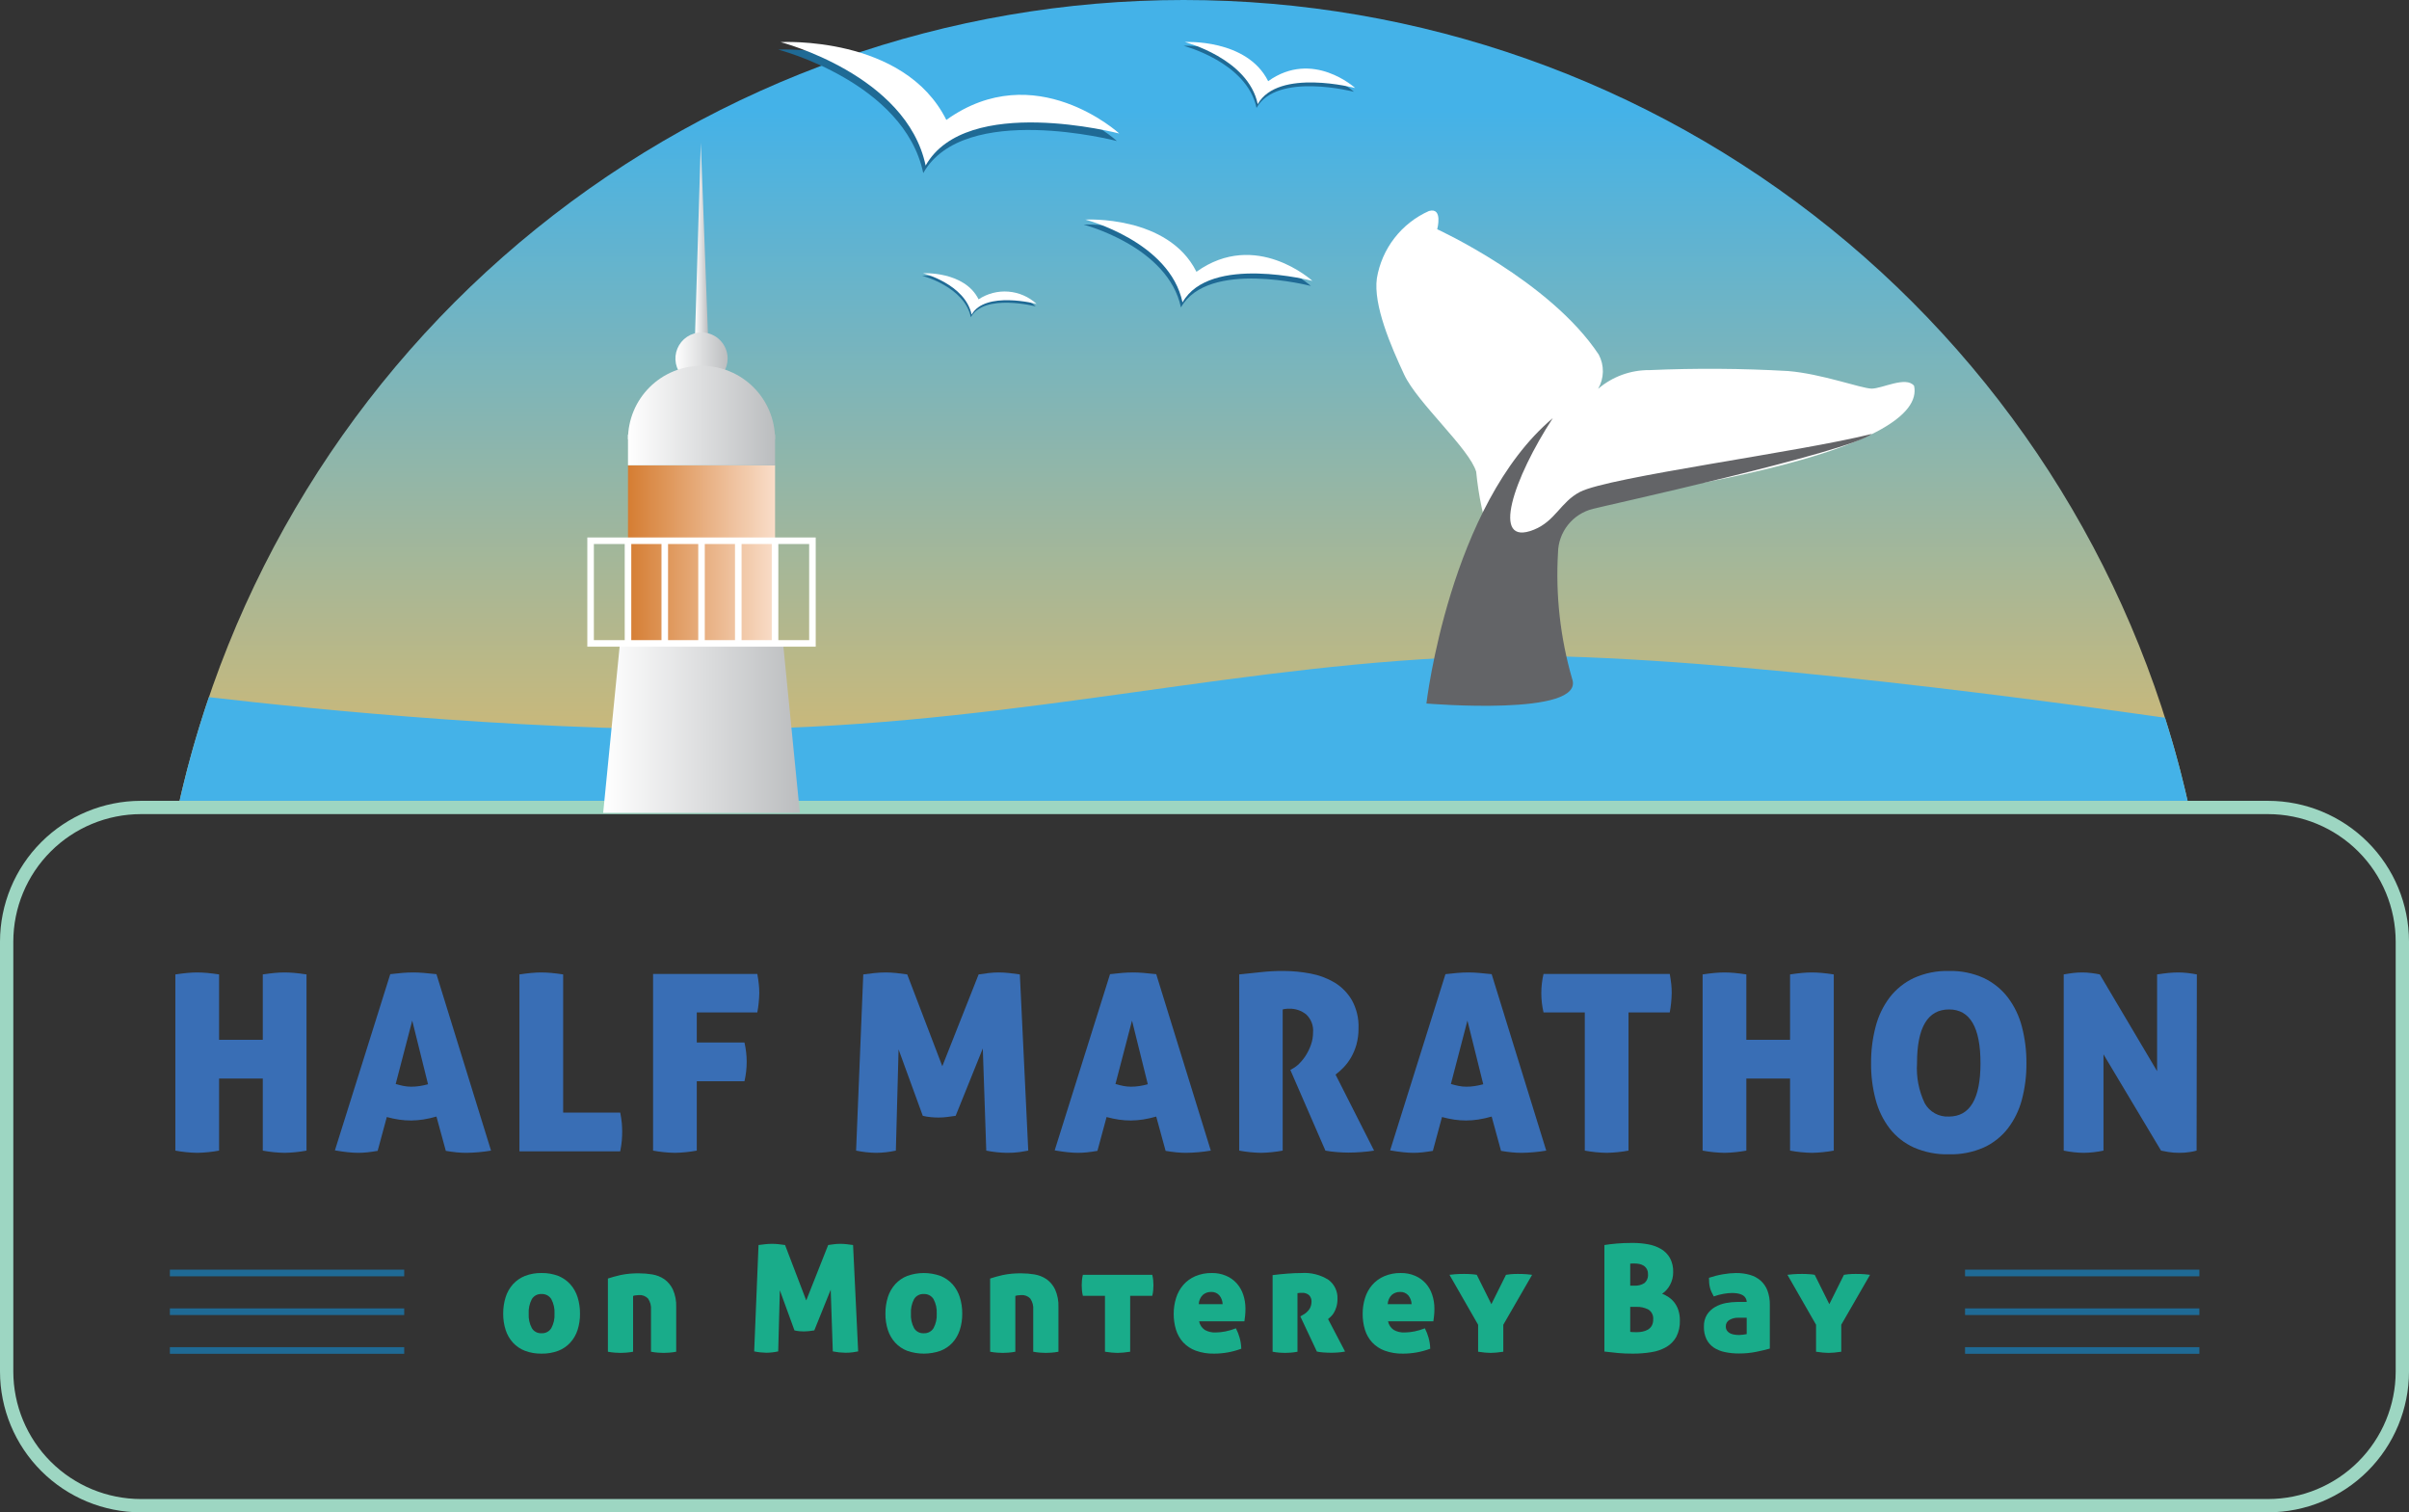 <svg width="548" height="344" viewBox="0 0 548 344" fill="none" xmlns="http://www.w3.org/2000/svg">
<rect x="0" y="0" width="548" height="344" fill="#333333" stroke="none"/>
<g clip-path="url(#clip0_1328_54582)">
<path d="M498.24 184.895C487 132.556 458.135 85.651 416.461 52.003C374.786 18.355 322.823 0 269.24 0C215.657 0 163.694 18.355 122.02 52.003C80.346 85.651 51.481 132.556 40.24 184.895H498.24Z" fill="url(#paint0_linear_1328_54582)"/>
<path d="M492.502 163.258C457.757 158.29 380.833 148.15 338.776 149.261C283.295 150.726 234.301 164.119 173.168 165.738C126.036 166.98 70.499 161.261 47.517 158.572C44.578 167.197 42.148 175.986 40.24 184.895H498.24C496.674 177.544 494.744 170.33 492.502 163.258Z" fill="#44B2E8"/>
<path d="M114.467 298.824C114.454 297.54 114.644 296.262 115.029 295.037C115.368 293.955 115.935 292.958 116.69 292.112C117.446 291.284 118.38 290.639 119.422 290.225C120.623 289.765 121.901 289.542 123.187 289.567C124.484 289.54 125.775 289.763 126.988 290.225C128.029 290.638 128.962 291.283 129.716 292.112C130.473 292.957 131.04 293.955 131.381 295.037C131.765 296.262 131.953 297.54 131.938 298.824C131.953 300.082 131.765 301.334 131.381 302.532C131.039 303.599 130.471 304.58 129.716 305.408C128.962 306.228 128.029 306.862 126.988 307.26C125.773 307.712 124.483 307.93 123.187 307.902C121.902 307.928 120.625 307.71 119.422 307.26C118.381 306.861 117.446 306.227 116.69 305.408C115.936 304.579 115.37 303.598 115.029 302.532C114.644 301.334 114.454 300.082 114.467 298.824ZM126.141 298.824C126.209 297.669 125.956 296.517 125.409 295.497C125.176 295.124 124.847 294.819 124.456 294.616C124.065 294.414 123.626 294.32 123.187 294.345C122.749 294.319 122.313 294.413 121.925 294.616C121.536 294.819 121.211 295.124 120.983 295.497C120.448 296.521 120.201 297.671 120.269 298.824C120.204 299.962 120.451 301.097 120.983 302.106C121.209 302.481 121.534 302.788 121.923 302.992C122.311 303.196 122.748 303.291 123.187 303.264C123.627 303.29 124.066 303.195 124.458 302.991C124.849 302.787 125.178 302.481 125.409 302.106C125.953 301.101 126.207 299.965 126.141 298.824Z" fill="#19AC8A"/>
<path d="M145.406 289.637C146.407 289.638 147.407 289.722 148.394 289.889C149.358 290.048 150.278 290.411 151.092 290.953C151.937 291.552 152.614 292.359 153.058 293.295C153.618 294.564 153.88 295.944 153.823 297.329V307.467C153.296 307.569 152.764 307.64 152.229 307.68C151.753 307.72 151.337 307.734 150.972 307.734C150.586 307.734 150.155 307.72 149.683 307.68C149.148 307.64 148.616 307.569 148.089 307.467V297.938C148.171 297.027 147.93 296.116 147.409 295.364C147.143 295.089 146.82 294.876 146.462 294.741C146.104 294.606 145.72 294.551 145.339 294.581C145.072 294.584 144.806 294.607 144.544 294.652C144.362 294.668 144.184 294.713 144.016 294.785V307.467C143.49 307.569 142.959 307.641 142.425 307.68C141.949 307.72 141.53 307.734 141.169 307.734C140.782 307.734 140.351 307.72 139.879 307.68C139.344 307.641 138.812 307.57 138.285 307.467V290.819C139.073 290.553 140.039 290.286 141.169 290.023C142.563 289.74 143.984 289.61 145.406 289.637Z" fill="#19AC8A"/>
<path d="M172.551 283.197C173.027 283.127 173.54 283.068 174.093 283.009C174.647 282.954 175.16 282.925 175.636 282.925C176.129 282.928 176.621 282.956 177.111 283.009C177.643 283.068 178.137 283.127 178.586 283.197L183.403 295.799L188.394 283.197C188.844 283.127 189.305 283.068 189.765 283.009C190.222 282.954 190.681 282.926 191.14 282.925C191.628 282.926 192.116 282.954 192.601 283.009C193.095 283.068 193.586 283.127 194.058 283.197L195.214 307.394C194.849 307.467 194.448 307.528 194.009 307.596C193.431 307.674 192.847 307.709 192.263 307.7C191.316 307.683 190.373 307.58 189.446 307.394L188.97 293.364L185.238 302.616C184.83 302.686 184.421 302.745 184.02 302.784C183.647 302.827 183.273 302.851 182.898 302.854C182.555 302.854 182.206 302.833 181.846 302.804C181.469 302.764 181.096 302.701 180.727 302.615L177.401 293.497L177.025 307.393C176.134 307.59 175.225 307.693 174.313 307.7C173.388 307.684 172.468 307.582 171.562 307.393L172.551 283.197Z" fill="#19AC8A"/>
<path d="M201.419 298.824C201.404 297.541 201.592 296.263 201.976 295.037C202.318 293.956 202.886 292.959 203.641 292.112C204.395 291.284 205.328 290.639 206.369 290.225C208.815 289.348 211.49 289.348 213.935 290.225C214.978 290.639 215.914 291.284 216.671 292.112C217.424 292.959 217.989 293.956 218.328 295.037C218.715 296.262 218.905 297.54 218.889 298.824C218.904 300.082 218.715 301.335 218.328 302.532C217.987 303.598 217.422 304.578 216.671 305.408C215.914 306.227 214.978 306.861 213.935 307.26C211.486 308.117 208.818 308.117 206.369 307.26C205.329 306.861 204.395 306.227 203.641 305.408C202.887 304.579 202.32 303.598 201.976 302.532C201.593 301.334 201.404 300.082 201.419 298.824ZM213.088 298.824C213.155 297.67 212.903 296.519 212.359 295.498C212.127 295.124 211.798 294.819 211.406 294.617C211.015 294.414 210.577 294.32 210.137 294.345C209.699 294.319 209.263 294.412 208.874 294.615C208.486 294.818 208.161 295.123 207.933 295.498C207.397 296.521 207.15 297.671 207.22 298.824C207.152 299.963 207.399 301.098 207.933 302.106C208.159 302.482 208.484 302.789 208.873 302.993C209.261 303.198 209.699 303.292 210.137 303.265C210.578 303.29 211.017 303.196 211.408 302.992C211.799 302.788 212.128 302.482 212.359 302.106C212.901 301.1 213.153 299.964 213.088 298.824Z" fill="#19AC8A"/>
<path d="M232.362 289.637C233.362 289.638 234.36 289.722 235.346 289.889C236.309 290.049 237.228 290.412 238.041 290.953C238.887 291.552 239.565 292.359 240.01 293.295C240.571 294.564 240.833 295.944 240.776 297.329V307.467C240.248 307.569 239.714 307.641 239.178 307.68C238.705 307.72 238.286 307.734 237.922 307.734C237.542 307.734 237.111 307.72 236.636 307.68C236.099 307.64 235.566 307.569 235.038 307.467V297.938C235.121 297.027 234.881 296.116 234.361 295.364C234.095 295.089 233.772 294.877 233.414 294.741C233.056 294.606 232.673 294.552 232.291 294.581C232.025 294.584 231.759 294.607 231.496 294.651C231.314 294.668 231.136 294.713 230.968 294.785V307.467C230.441 307.57 229.909 307.641 229.374 307.68C228.898 307.72 228.482 307.734 228.118 307.734C227.735 307.734 227.308 307.72 226.832 307.68C226.295 307.64 225.762 307.569 225.234 307.467V290.819C226.029 290.553 226.988 290.286 228.118 290.023C229.514 289.74 230.937 289.611 232.362 289.637Z" fill="#19AC8A"/>
<path d="M251.361 294.756H246.336C246.229 294.337 246.157 293.91 246.121 293.479C246.083 293.092 246.068 292.706 246.068 292.35C246.068 291.983 246.083 291.613 246.121 291.225C246.158 290.803 246.23 290.384 246.336 289.974H262.116C262.221 290.384 262.294 290.803 262.331 291.225C262.368 291.613 262.384 291.983 262.384 292.35C262.384 292.706 262.368 293.092 262.331 293.479C262.294 293.91 262.222 294.337 262.116 294.756H257.091V307.467C256.504 307.557 255.973 307.621 255.497 307.666C255.025 307.71 254.594 307.735 254.207 307.735C253.824 307.735 253.393 307.71 252.921 307.666C252.446 307.621 251.926 307.557 251.361 307.467L251.361 294.756Z" fill="#19AC8A"/>
<path d="M272.766 300.547C272.928 301.347 273.397 302.052 274.071 302.512C274.821 302.929 275.674 303.128 276.532 303.087C277.273 303.08 278.011 303.002 278.738 302.854C279.561 302.694 280.368 302.456 281.146 302.142C281.493 302.813 281.771 303.517 281.976 304.244C282.216 305.07 282.347 305.924 282.365 306.784C280.391 307.522 278.3 307.901 276.192 307.902C274.765 307.935 273.344 307.705 272 307.224C270.918 306.828 269.943 306.184 269.154 305.344C268.405 304.522 267.848 303.545 267.522 302.482C267.162 301.307 266.984 300.083 266.995 298.854C266.988 297.625 267.172 296.402 267.541 295.23C267.875 294.146 268.429 293.141 269.169 292.28C269.914 291.426 270.841 290.75 271.882 290.3C273.082 289.788 274.378 289.538 275.683 289.567C276.782 289.547 277.873 289.756 278.886 290.182C279.795 290.562 280.612 291.134 281.28 291.86C281.955 292.605 282.469 293.481 282.79 294.434C283.147 295.486 283.325 296.59 283.316 297.701C283.319 298.25 283.291 298.798 283.232 299.344C283.178 299.833 283.123 300.235 283.078 300.547L272.766 300.547ZM275.483 293.869C274.798 293.857 274.132 294.099 273.614 294.547C273.048 295.104 272.719 295.858 272.696 296.651H278.126C278.107 295.928 277.851 295.231 277.397 294.667C277.16 294.397 276.865 294.185 276.533 294.046C276.201 293.908 275.842 293.847 275.483 293.869Z" fill="#19AC8A"/>
<path d="M289.49 290.043C290.552 289.905 291.653 289.796 292.797 289.706C293.94 289.613 295.019 289.566 296.035 289.568C298.2 289.414 300.358 289.954 302.195 291.107C302.865 291.605 303.402 292.26 303.76 293.013C304.119 293.767 304.287 294.596 304.25 295.429C304.26 296.05 304.178 296.668 304.008 297.265C303.874 297.733 303.681 298.182 303.433 298.602C303.241 298.934 303.001 299.236 302.72 299.498C302.473 299.725 302.269 299.909 302.11 300.042L305.976 307.428C305.477 307.525 304.973 307.592 304.467 307.63C303.914 307.675 303.379 307.7 302.859 307.7C302.222 307.7 301.613 307.675 301.025 307.63C300.533 307.599 300.045 307.532 299.563 307.428L295.8 299.434L296.276 299.156C296.935 298.827 297.495 298.332 297.903 297.72C298.193 297.221 298.346 296.655 298.344 296.078C298.367 295.547 298.178 295.029 297.819 294.636C297.594 294.431 297.328 294.276 297.039 294.179C296.749 294.082 296.443 294.046 296.139 294.073C295.809 294.068 295.48 294.092 295.154 294.146V307.467C294.628 307.57 294.097 307.641 293.563 307.68C293.082 307.72 292.666 307.734 292.305 307.734C291.921 307.734 291.505 307.72 291.05 307.68C290.527 307.639 290.006 307.568 289.49 307.467L289.49 290.043Z" fill="#19AC8A"/>
<path d="M315.748 300.547C315.912 301.347 316.38 302.051 317.055 302.512C317.804 302.929 318.656 303.128 319.513 303.087C320.255 303.08 320.995 303.002 321.722 302.854C322.546 302.693 323.352 302.455 324.13 302.142C324.477 302.812 324.755 303.517 324.959 304.244C325.197 305.071 325.328 305.924 325.349 306.784C323.374 307.522 321.284 307.9 319.175 307.902C317.748 307.935 316.328 307.706 314.984 307.224C313.901 306.829 312.925 306.185 312.137 305.344C311.387 304.522 310.83 303.545 310.504 302.482C310.145 301.306 309.968 300.083 309.979 298.854C309.971 297.625 310.155 296.402 310.524 295.23C310.858 294.146 311.412 293.141 312.151 292.28C312.899 291.426 313.827 290.75 314.869 290.3C316.067 289.788 317.361 289.538 318.664 289.567C319.765 289.547 320.857 289.756 321.871 290.181C322.781 290.563 323.598 291.136 324.267 291.86C324.942 292.604 325.454 293.481 325.771 294.434C326.131 295.485 326.31 296.59 326.301 297.701C326.303 298.25 326.275 298.798 326.215 299.344C326.157 299.833 326.107 300.235 326.062 300.547L315.748 300.547ZM318.467 293.869C317.781 293.857 317.115 294.099 316.597 294.547C316.031 295.104 315.701 295.858 315.677 296.651H321.109C321.089 295.928 320.833 295.231 320.38 294.667C320.143 294.397 319.848 294.184 319.516 294.046C319.184 293.908 318.825 293.847 318.467 293.869Z" fill="#19AC8A"/>
<path d="M342.584 289.973C342.927 289.908 343.274 289.863 343.623 289.839C344.129 289.796 344.678 289.771 345.265 289.771C346.008 289.771 346.677 289.796 347.264 289.839C347.857 289.885 348.276 289.93 348.525 289.973L341.972 301.33V307.467C341.385 307.557 340.854 307.621 340.381 307.666C339.903 307.709 339.475 307.734 339.091 307.734C338.705 307.734 338.273 307.709 337.803 307.666C337.327 307.621 336.807 307.557 336.242 307.467V301.33L329.727 289.973C329.976 289.93 330.41 289.885 331.031 289.839C331.655 289.796 332.34 289.771 333.086 289.771C333.675 289.771 334.251 289.796 334.814 289.839C335.19 289.861 335.565 289.905 335.935 289.973L339.259 296.652L342.584 289.973Z" fill="#19AC8A"/>
<path d="M382.138 300.379C382.186 301.659 381.908 302.93 381.328 304.072C380.803 305.026 380.029 305.822 379.088 306.373C378.042 306.98 376.89 307.383 375.694 307.562C374.282 307.797 372.852 307.911 371.421 307.902C370.202 307.902 369.101 307.858 368.133 307.77C367.153 307.675 366.106 307.562 364.971 307.428V283.197C365.833 283.058 366.77 282.949 367.79 282.859C368.807 282.771 369.993 282.721 371.354 282.721C372.565 282.715 373.774 282.823 374.965 283.043C376 283.226 376.993 283.593 377.898 284.127C378.724 284.624 379.409 285.324 379.886 286.161C380.405 287.147 380.656 288.252 380.615 289.365C380.627 290.375 380.381 291.372 379.901 292.261C379.48 293.074 378.862 293.768 378.102 294.28C378.635 294.487 379.142 294.755 379.614 295.077C380.109 295.411 380.545 295.824 380.905 296.3C381.299 296.827 381.603 297.415 381.804 298.042C382.039 298.798 382.151 299.588 382.138 300.379ZM370.843 292.443H371.794C372.594 292.491 373.388 292.287 374.066 291.86C374.358 291.608 374.584 291.289 374.727 290.93C374.869 290.572 374.922 290.184 374.881 289.801C374.899 289.417 374.814 289.035 374.634 288.696C374.455 288.356 374.187 288.07 373.86 287.869C373.559 287.686 373.226 287.561 372.879 287.499C372.531 287.434 372.178 287.401 371.824 287.399H371.333C371.169 287.396 371.005 287.408 370.843 287.433V292.443ZM370.843 297.264V302.954C371.039 302.982 371.237 303 371.435 303.008C371.673 303.017 371.985 303.022 372.372 303.022C372.811 303.022 373.249 302.976 373.678 302.883C374.101 302.799 374.507 302.647 374.881 302.432C375.24 302.216 375.538 301.911 375.745 301.548C375.975 301.115 376.086 300.63 376.066 300.141C376.114 299.704 376.04 299.263 375.851 298.865C375.663 298.468 375.368 298.13 375 297.89C374.15 297.44 373.196 297.224 372.235 297.264L370.843 297.264Z" fill="#19AC8A"/>
<path d="M387.608 301.77C387.568 300.805 387.813 299.849 388.311 299.022C388.781 298.311 389.41 297.72 390.148 297.295C390.917 296.859 391.753 296.554 392.622 296.393C393.494 296.229 394.38 296.144 395.267 296.141H397.339C397.331 295.777 397.213 295.424 397.001 295.127C396.801 294.853 396.531 294.637 396.22 294.502C395.886 294.349 395.532 294.245 395.169 294.191C394.777 294.136 394.381 294.108 393.984 294.107C393.346 294.119 392.71 294.182 392.082 294.295C391.32 294.431 390.571 294.63 389.842 294.889C389.639 294.502 389.465 294.151 389.317 293.84C389.171 293.53 389.058 293.206 388.977 292.874C388.898 292.54 388.841 292.201 388.806 291.86C388.777 291.504 388.756 291.102 388.756 290.651C389.814 290.297 390.898 290.025 391.998 289.84C392.954 289.671 393.922 289.58 394.893 289.567C395.974 289.553 397.05 289.695 398.09 289.989C398.983 290.242 399.81 290.688 400.512 291.295C401.201 291.912 401.731 292.686 402.056 293.552C402.44 294.598 402.625 295.706 402.601 296.82V306.755C401.734 306.997 400.699 307.249 399.48 307.498C398.205 307.75 396.909 307.874 395.609 307.868C394.52 307.879 393.434 307.771 392.368 307.546C391.467 307.369 390.609 307.019 389.841 306.517C389.14 306.04 388.573 305.391 388.196 304.632C387.778 303.737 387.576 302.757 387.608 301.77ZM395.61 303.666C396.191 303.643 396.769 303.575 397.339 303.462V299.736H395.407C394.706 299.714 394.013 299.889 393.405 300.24C393.153 300.381 392.944 300.589 392.8 300.84C392.657 301.091 392.584 301.377 392.59 301.666C392.568 302.047 392.677 302.425 392.899 302.736C393.098 302.995 393.36 303.2 393.661 303.33C393.973 303.465 394.303 303.555 394.641 303.596C394.962 303.642 395.286 303.665 395.61 303.666Z" fill="#19AC8A"/>
<path d="M419.459 289.973C419.801 289.908 420.146 289.863 420.494 289.839C421 289.796 421.549 289.771 422.139 289.771C422.885 289.771 423.551 289.796 424.141 289.839C424.728 289.885 425.147 289.929 425.398 289.973L418.85 301.33V307.467C418.26 307.557 417.729 307.621 417.254 307.666C416.778 307.709 416.346 307.734 415.965 307.734C415.579 307.734 415.152 307.709 414.677 307.666C414.204 307.621 413.684 307.557 413.116 307.467V301.33L406.605 289.973C406.853 289.93 407.284 289.885 407.908 289.839C408.533 289.796 409.211 289.771 409.965 289.771C410.547 289.771 411.125 289.796 411.689 289.839C412.065 289.86 412.439 289.905 412.81 289.973L416.136 296.652L419.459 289.973Z" fill="#19AC8A"/>
<path d="M64.783 262.227C63.105 262.199 61.432 262.031 59.781 261.724V245.332H49.836V261.723C48.203 262.025 46.549 262.193 44.89 262.227C43.212 262.199 41.54 262.03 39.891 261.723V221.646C40.902 221.498 41.817 221.378 42.641 221.304C43.466 221.235 44.195 221.195 44.834 221.195C45.506 221.195 46.268 221.235 47.108 221.304C47.952 221.378 48.863 221.498 49.836 221.646V236.516H59.781V221.646C60.792 221.498 61.699 221.378 62.505 221.304C63.312 221.235 64.047 221.195 64.724 221.195C65.4 221.195 66.158 221.235 66.998 221.304C67.846 221.378 68.752 221.498 69.726 221.646V261.724C68.095 262.025 66.442 262.193 64.783 262.227Z" fill="#396EB5"/>
<path d="M85.908 261.778C85.045 261.925 84.257 262.039 83.548 262.114C82.858 262.188 82.164 262.226 81.47 262.227C80.794 262.227 80.018 262.177 79.136 262.089C78.259 261.995 77.275 261.855 76.186 261.667L88.777 221.586C89.751 221.473 90.657 221.378 91.501 221.303C92.345 221.235 93.192 221.194 94.054 221.194C94.768 221.194 95.544 221.235 96.388 221.303C97.228 221.378 98.193 221.472 99.283 221.586L111.7 261.723C109.842 262.035 107.964 262.203 106.08 262.227C105.329 262.227 104.582 262.188 103.831 262.113C103.085 262.039 102.278 261.925 101.416 261.778L99.283 253.975C98.296 254.262 97.291 254.487 96.276 254.648C94.462 254.935 92.615 254.945 90.799 254.678C89.851 254.537 88.912 254.338 87.989 254.084L85.908 261.778ZM93.775 232.145L90.011 246.566C90.65 246.753 91.244 246.907 91.809 247.015C92.382 247.129 92.965 247.185 93.549 247.183C94.179 247.183 94.809 247.136 95.432 247.04C96.086 246.942 96.733 246.803 97.369 246.625L93.775 232.145Z" fill="#396EB5"/>
<path d="M118.162 221.646C119.173 221.498 120.091 221.378 120.916 221.304C121.737 221.235 122.469 221.195 123.105 221.195C123.778 221.195 124.54 221.235 125.383 221.304C126.223 221.378 127.133 221.498 128.107 221.646V253.075H141.089C141.254 253.883 141.375 254.699 141.453 255.52C141.508 256.218 141.535 256.842 141.535 257.401C141.535 258.034 141.507 258.7 141.453 259.397C141.393 260.084 141.274 260.916 141.089 261.892H118.162V221.646Z" fill="#396EB5"/>
<path d="M148.559 221.532H172.273C172.422 222.358 172.537 223.122 172.611 223.834C172.683 224.505 172.721 225.178 172.723 225.853C172.699 227.341 172.548 228.825 172.273 230.288H158.503V237.135H169.351C170.026 240.033 170.026 243.048 169.351 245.947H158.504V261.723C156.872 262.025 155.219 262.193 153.561 262.227C151.882 262.199 150.209 262.03 148.559 261.723L148.559 221.532Z" fill="#396EB5"/>
<path d="M196.376 221.646C197.16 221.532 198.015 221.428 198.929 221.333C199.851 221.244 200.701 221.194 201.49 221.194C202.236 221.194 203.051 221.244 203.931 221.333C204.812 221.428 205.626 221.532 206.377 221.646L214.355 242.525L222.617 221.646C223.368 221.532 224.126 221.428 224.891 221.333C225.646 221.243 226.405 221.197 227.166 221.194C227.973 221.197 228.78 221.244 229.582 221.333C230.406 221.428 231.211 221.532 231.997 221.646L233.908 261.723C233.309 261.837 232.644 261.95 231.916 262.059C230.956 262.186 229.988 262.242 229.021 262.227C227.454 262.2 225.893 262.032 224.356 261.723L223.569 238.486L217.392 253.807C216.716 253.915 216.039 254.01 215.367 254.083C214.751 254.158 214.132 254.197 213.512 254.199C212.931 254.2 212.35 254.171 211.773 254.113C211.146 254.06 210.525 253.957 209.915 253.807L204.41 238.708L203.79 261.723C202.314 262.048 200.808 262.217 199.297 262.227C197.767 262.203 196.242 262.035 194.744 261.723L196.376 221.646Z" fill="#396EB5"/>
<path d="M249.643 261.778C248.782 261.925 247.993 262.039 247.284 262.114C246.594 262.188 245.901 262.226 245.207 262.227C244.53 262.227 243.753 262.177 242.872 262.089C241.996 261.995 241.01 261.855 239.922 261.667L252.513 221.586C253.486 221.473 254.395 221.379 255.237 221.303C256.08 221.235 256.928 221.194 257.79 221.194C258.503 221.194 259.28 221.235 260.124 221.303C260.964 221.378 261.929 221.472 263.019 221.586L275.435 261.723C273.578 262.035 271.699 262.203 269.816 262.227C269.066 262.227 268.317 262.189 267.571 262.113C266.821 262.039 266.014 261.925 265.152 261.778L263.019 253.975C262.032 254.262 261.028 254.487 260.013 254.648C258.198 254.935 256.351 254.945 254.534 254.678C253.587 254.537 252.648 254.338 251.725 254.084L249.643 261.778ZM257.511 232.145L253.747 246.566C254.386 246.753 254.98 246.907 255.545 247.015C256.118 247.129 256.701 247.185 257.284 247.183C257.915 247.183 258.545 247.136 259.169 247.04C259.822 246.942 260.469 246.803 261.105 246.625L257.511 232.145Z" fill="#396EB5"/>
<path d="M281.899 221.646C283.729 221.457 285.426 221.274 286.982 221.111C288.615 220.936 290.256 220.852 291.898 220.859C293.971 220.859 296.04 221.054 298.077 221.442C300.02 221.795 301.886 222.489 303.587 223.492C305.207 224.477 306.557 225.848 307.516 227.483C308.598 229.437 309.124 231.651 309.037 233.882C309.053 235.143 308.893 236.399 308.562 237.615C308.271 238.644 307.855 239.633 307.323 240.561C306.851 241.373 306.285 242.127 305.638 242.808C305.071 243.394 304.461 243.937 303.812 244.432L312.576 261.723C311.676 261.876 310.695 261.98 309.624 262.059C308.562 262.134 307.591 262.173 306.733 262.173C305.983 262.173 305.112 262.135 304.122 262.059C303.244 261.999 302.37 261.887 301.505 261.723L293.528 243.373L294.031 243.085C294.58 242.787 295.082 242.409 295.519 241.962C296.099 241.397 296.609 240.765 297.04 240.08C297.525 239.314 297.92 238.495 298.22 237.64C298.538 236.738 298.698 235.789 298.695 234.833C298.762 234.075 298.655 233.313 298.382 232.602C298.11 231.892 297.679 231.254 297.123 230.735C296.025 229.856 294.649 229.398 293.243 229.442C292.925 229.439 292.607 229.459 292.292 229.501C292.118 229.517 291.947 229.553 291.783 229.61V261.723C290.17 262.023 288.535 262.191 286.894 262.227C285.218 262.199 283.547 262.03 281.898 261.723L281.899 221.646Z" fill="#396EB5"/>
<path d="M325.949 261.778C325.086 261.925 324.299 262.039 323.586 262.114C322.896 262.188 322.203 262.226 321.509 262.227C320.835 262.227 320.059 262.177 319.18 262.089C318.299 261.995 317.312 261.855 316.227 261.667L328.813 221.586C329.79 221.473 330.696 221.378 331.539 221.303C332.383 221.235 333.233 221.194 334.096 221.194C334.809 221.194 335.582 221.235 336.429 221.303C337.272 221.378 338.238 221.473 339.324 221.586L351.738 261.723C349.881 262.035 348.004 262.203 346.122 262.227C345.373 262.227 344.62 262.188 343.874 262.113C343.124 262.039 342.316 261.925 341.453 261.778L339.323 253.975C338.336 254.262 337.331 254.487 336.316 254.648C335.378 254.796 334.43 254.87 333.481 254.871C332.595 254.87 331.712 254.805 330.836 254.678C329.888 254.536 328.95 254.338 328.027 254.084L325.949 261.778ZM333.812 232.145L330.05 246.566C330.689 246.753 331.284 246.907 331.848 247.015C332.421 247.129 333.005 247.185 333.59 247.183C334.22 247.183 334.85 247.136 335.473 247.04C336.127 246.942 336.774 246.803 337.41 246.625L333.812 232.145Z" fill="#396EB5"/>
<path d="M360.508 230.288H351.122C350.449 227.408 350.449 224.412 351.122 221.532H379.834C379.984 222.358 380.1 223.122 380.174 223.834C380.245 224.505 380.282 225.178 380.282 225.853C380.259 227.341 380.109 228.825 379.834 230.288H370.453V261.723C368.819 262.025 367.164 262.193 365.504 262.227C363.827 262.199 362.156 262.03 360.508 261.723L360.508 230.288Z" fill="#396EB5"/>
<path d="M412.204 262.227C410.526 262.199 408.852 262.031 407.202 261.724V245.332H397.256V261.723C395.623 262.025 393.969 262.193 392.31 262.227C390.632 262.199 388.96 262.03 387.311 261.723V221.646C388.321 221.498 389.238 221.378 390.065 221.304C390.888 221.235 391.617 221.195 392.25 221.195C392.929 221.195 393.69 221.235 394.53 221.304C395.372 221.378 396.279 221.498 397.256 221.646V236.516H407.202V221.646C408.214 221.498 409.12 221.378 409.925 221.304C410.733 221.235 411.471 221.195 412.145 221.195C412.819 221.195 413.58 221.235 414.424 221.304C415.262 221.378 416.169 221.498 417.147 221.646V261.724C415.516 262.024 413.863 262.193 412.204 262.227Z" fill="#396EB5"/>
<path d="M425.632 241.847C425.608 239.037 425.958 236.236 426.672 233.517C427.288 231.11 428.375 228.848 429.872 226.864C431.331 224.978 433.219 223.466 435.38 222.453C437.878 221.335 440.595 220.791 443.332 220.859C446.058 220.789 448.764 221.334 451.25 222.453C453.399 223.472 455.277 224.983 456.731 226.864C458.228 228.849 459.317 231.11 459.937 233.517C460.647 236.236 460.995 239.037 460.972 241.847C460.998 244.642 460.65 247.427 459.937 250.129C459.315 252.509 458.225 254.742 456.731 256.698C455.278 258.558 453.398 260.04 451.25 261.021C448.756 262.11 446.053 262.638 443.332 262.565C440.6 262.636 437.886 262.109 435.38 261.021C433.22 260.047 431.33 258.563 429.872 256.698C428.378 254.743 427.29 252.51 426.672 250.129C425.955 247.428 425.605 244.642 425.632 241.847ZM450.523 241.847C450.523 233.695 448.143 229.616 443.385 229.61C438.515 229.61 436.081 233.689 436.083 241.847C435.884 244.991 436.493 248.134 437.852 250.977C438.394 251.938 439.194 252.729 440.163 253.259C441.131 253.789 442.229 254.037 443.332 253.975C448.124 253.975 450.521 249.933 450.523 241.847Z" fill="#396EB5"/>
<path d="M469.455 221.646C470.279 221.498 471.031 221.378 471.703 221.304C472.357 221.234 473.015 221.198 473.673 221.195C474.376 221.199 475.078 221.245 475.776 221.334C476.512 221.428 477.137 221.533 477.661 221.646L490.698 243.65V221.646C491.669 221.498 492.552 221.378 493.335 221.304C494.123 221.235 494.836 221.195 495.476 221.195C496.109 221.195 496.78 221.235 497.496 221.304C498.208 221.378 498.958 221.498 499.741 221.646L499.682 261.724C499.149 261.872 498.607 261.984 498.059 262.059C497.296 262.176 496.525 262.232 495.753 262.227C494.906 262.236 494.061 262.169 493.226 262.03C492.477 261.901 491.932 261.801 491.595 261.723L478.503 239.828V261.723C477.026 262.04 475.52 262.209 474.009 262.227C472.478 262.208 470.953 262.039 469.455 261.723L469.455 221.646Z" fill="#396EB5"/>
<path d="M500.316 288.8H447.012V290.315H500.316V288.8Z" fill="#1F6A95"/>
<path d="M500.316 297.611H447.012V299.121H500.316V297.611Z" fill="#1F6A95"/>
<path d="M500.316 306.428H447.012V307.938H500.316V306.428Z" fill="#1F6A95"/>
<path d="M91.95 288.8H38.647V290.315H91.95V288.8Z" fill="#1F6A95"/>
<path d="M91.95 297.611H38.647V299.121H91.95V297.611Z" fill="#1F6A95"/>
<path d="M91.95 306.428H38.647V307.938H91.95V306.428Z" fill="#1F6A95"/>
<path d="M339.095 123.043C337.425 117.939 336.322 112.668 335.806 107.323C334.323 102.118 322.431 91.651 319.436 85.233C316.436 78.813 312.36 69.418 313.21 63.308C313.763 59.977 315.134 56.834 317.201 54.162C319.268 51.49 321.965 49.371 325.053 47.995C328.308 47.07 326.936 52.146 326.936 52.146C326.936 52.146 352.574 63.878 363.684 80.659C364.323 81.861 364.645 83.207 364.621 84.568C364.596 85.929 364.225 87.262 363.542 88.441C366.8 85.653 370.96 84.142 375.249 84.186C385.751 83.728 396.269 83.798 406.764 84.397C414.453 85.033 423.383 88.361 425.741 88.396C428.095 88.433 433.596 85.466 435.419 87.765C436.768 94.18 426.557 102.052 389.004 109.507L362.32 113.88L354.397 118.239L348.277 123.958L339.095 123.043Z" fill="white"/>
<path d="M324.482 160.021C324.482 160.021 329.74 114.912 353.227 95.116C344.397 108.645 338.867 124.531 348.931 120.488C353.802 118.536 355.036 114.154 359.406 111.897C366.021 108.469 409.632 102.794 425.842 98.687C420.608 102.831 364.183 115.231 362.374 115.743C360.128 116.296 358.129 117.577 356.688 119.385C355.248 121.194 354.448 123.428 354.414 125.738C353.849 135.397 354.934 145.082 357.622 154.378C360.805 163.09 324.482 160.021 324.482 160.021Z" fill="#636467"/>
<path d="M177.033 11.287C177.033 11.287 205.107 9.676 214.743 28.987C234.934 14.537 254.073 32.078 254.073 32.078C254.073 32.078 219.274 22.989 210.023 39.37C205.664 18.675 177.033 11.287 177.033 11.287Z" fill="#1F6A95"/>
<path d="M177.568 9.576C177.568 9.576 205.642 7.962 215.274 27.278C235.469 12.823 254.609 30.368 254.609 30.368C254.609 30.368 219.805 21.274 210.563 37.659C206.2 16.964 177.568 9.576 177.568 9.576Z" fill="white"/>
<path d="M246.514 51.099C246.514 51.099 265.345 50.014 271.807 62.964C285.349 53.274 298.191 65.044 298.191 65.044C298.191 65.044 274.848 58.943 268.641 69.93C265.716 56.051 246.514 51.099 246.514 51.099Z" fill="#1F6A95"/>
<path d="M246.877 49.951C246.877 49.951 265.704 48.866 272.167 61.82C285.708 52.126 298.547 63.893 298.547 63.893C298.547 63.893 275.207 57.796 269.001 68.785C266.076 54.902 246.877 49.951 246.877 49.951Z" fill="white"/>
<path d="M269.242 10.421C269.242 10.421 283.365 9.609 288.216 19.323C298.368 12.051 307.997 20.878 307.997 20.878C307.997 20.878 290.492 16.306 285.837 24.545C283.642 14.135 269.242 10.421 269.242 10.421Z" fill="#1F6A95"/>
<path d="M269.512 9.559C269.512 9.559 283.635 8.747 288.485 18.464C298.641 11.192 308.273 20.018 308.273 20.018C308.273 20.018 290.762 15.445 286.111 23.686C283.916 13.276 269.512 9.559 269.512 9.559Z" fill="white"/>
<path d="M209.789 62.727C209.789 62.727 219.198 62.184 222.432 68.662C224.429 67.337 226.814 66.719 229.204 66.907C231.594 67.095 233.852 68.078 235.617 69.7C235.617 69.7 223.948 66.65 220.845 72.144C219.384 65.207 209.789 62.727 209.789 62.727Z" fill="#1F6A95"/>
<path d="M209.967 62.155C209.967 62.155 219.376 61.613 222.61 68.088C224.608 66.764 226.993 66.146 229.384 66.335C231.775 66.523 234.033 67.506 235.799 69.127C235.799 69.127 224.13 66.076 221.026 71.57C219.562 64.628 209.967 62.155 209.967 62.155Z" fill="white"/>
<path d="M548 311.982C547.991 320.47 544.612 328.609 538.605 334.611C532.597 340.614 524.451 343.99 515.954 344H32.05C23.553 343.991 15.406 340.615 9.397 334.612C3.389 328.61 0.009 320.471 0 311.982L0 214.176C0.009 205.687 3.389 197.548 9.397 191.546C15.406 185.543 23.553 182.167 32.05 182.158H515.954C524.451 182.168 532.597 185.544 538.605 191.547C544.612 197.549 547.991 205.688 548 214.176M32.05 185.183C24.355 185.191 16.978 188.248 11.537 193.683C6.096 199.119 3.036 206.489 3.028 214.176V311.982C3.037 319.669 6.097 327.038 11.538 332.474C16.979 337.909 24.356 340.967 32.05 340.975H515.954C523.648 340.965 531.024 337.907 536.463 332.472C541.903 327.037 544.963 319.668 544.972 311.982V214.176C544.964 206.49 541.904 199.121 536.464 193.685C531.024 188.25 523.648 185.192 515.954 185.183L32.05 185.183Z" fill="#9DD6C2"/>
<path d="M181.953 184.894L179.721 162.375L178.139 146.349H141.025L137.211 184.894H181.953Z" fill="url(#paint1_linear_1328_54582)"/>
<path d="M176.313 105.838H142.857V146.351H176.313V105.838Z" fill="url(#paint2_linear_1328_54582)"/>
<path d="M158.102 76.428H161.068L159.417 32.453L158.102 76.428Z" fill="url(#paint3_linear_1328_54582)"/>
<path d="M165.522 81.55C165.523 82.723 165.175 83.871 164.523 84.847C163.871 85.823 162.944 86.583 161.859 87.033C160.774 87.482 159.58 87.6 158.428 87.372C157.276 87.144 156.217 86.579 155.386 85.75C154.555 84.921 153.989 83.864 153.759 82.713C153.53 81.562 153.646 80.37 154.095 79.285C154.544 78.201 155.305 77.274 156.281 76.621C157.257 75.969 158.405 75.62 159.58 75.62C161.155 75.62 162.665 76.245 163.779 77.357C164.893 78.469 165.52 79.977 165.522 81.55Z" fill="url(#paint4_linear_1328_54582)"/>
<path d="M185.559 147.096H133.604V122.256H185.559V147.096ZM135.094 145.608H184.069V123.743H135.094V145.608Z" fill="white"/>
<path d="M151.966 122.998H150.477V146.35H151.966V122.998Z" fill="white"/>
<path d="M143.603 122.998H142.111V146.35H143.603V122.998Z" fill="white"/>
<path d="M160.325 122.998H158.838V146.35H160.325V122.998Z" fill="white"/>
<path d="M177.055 122.998H175.564V146.35H177.055V122.998Z" fill="white"/>
<path d="M168.693 122.998H167.199V146.35H168.693V122.998Z" fill="white"/>
<path d="M176.313 98.846H142.857V105.838H176.313V98.846Z" fill="url(#paint5_linear_1328_54582)"/>
<path d="M176.313 99.913C176.313 95.481 174.55 91.23 171.413 88.096C168.276 84.962 164.022 83.202 159.585 83.202C155.149 83.202 150.894 84.962 147.757 88.096C144.62 91.23 142.857 95.481 142.857 99.913H176.313Z" fill="url(#paint6_linear_1328_54582)"/>
</g>
<defs>
<linearGradient id="paint0_linear_1328_54582" x1="269.24" y1="25.107" x2="269.24" y2="223.994" gradientUnits="userSpaceOnUse">
<stop stop-color="#44B2E8"/>
<stop offset="1" stop-color="#FFBB4E"/>
</linearGradient>
<linearGradient id="paint1_linear_1328_54582" x1="137.211" y1="165.623" x2="181.952" y2="165.623" gradientUnits="userSpaceOnUse">
<stop stop-color="white"/>
<stop offset="1" stop-color="#BBBDBF"/>
</linearGradient>
<linearGradient id="paint2_linear_1328_54582" x1="142.857" y1="126.095" x2="176.313" y2="126.095" gradientUnits="userSpaceOnUse">
<stop stop-color="#D57D32"/>
<stop offset="1" stop-color="#F9DDC9"/>
</linearGradient>
<linearGradient id="paint3_linear_1328_54582" x1="158.102" y1="54.441" x2="161.067" y2="54.441" gradientUnits="userSpaceOnUse">
<stop stop-color="white"/>
<stop offset="1" stop-color="#BBBDBF"/>
</linearGradient>
<linearGradient id="paint4_linear_1328_54582" x1="153.645" y1="81.551" x2="165.522" y2="81.551" gradientUnits="userSpaceOnUse">
<stop stop-color="white"/>
<stop offset="1" stop-color="#BBBDBF"/>
</linearGradient>
<linearGradient id="paint5_linear_1328_54582" x1="142.857" y1="102.342" x2="176.313" y2="102.342" gradientUnits="userSpaceOnUse">
<stop stop-color="white"/>
<stop offset="1" stop-color="#BBBDBF"/>
</linearGradient>
<linearGradient id="paint6_linear_1328_54582" x1="142.857" y1="91.555" x2="176.313" y2="91.555" gradientUnits="userSpaceOnUse">
<stop stop-color="white"/>
<stop offset="1" stop-color="#BBBDBF"/>
</linearGradient>
<clipPath id="clip0_1328_54582">
<rect width="548" height="344" fill="white"/>
</clipPath>
</defs>
</svg>
